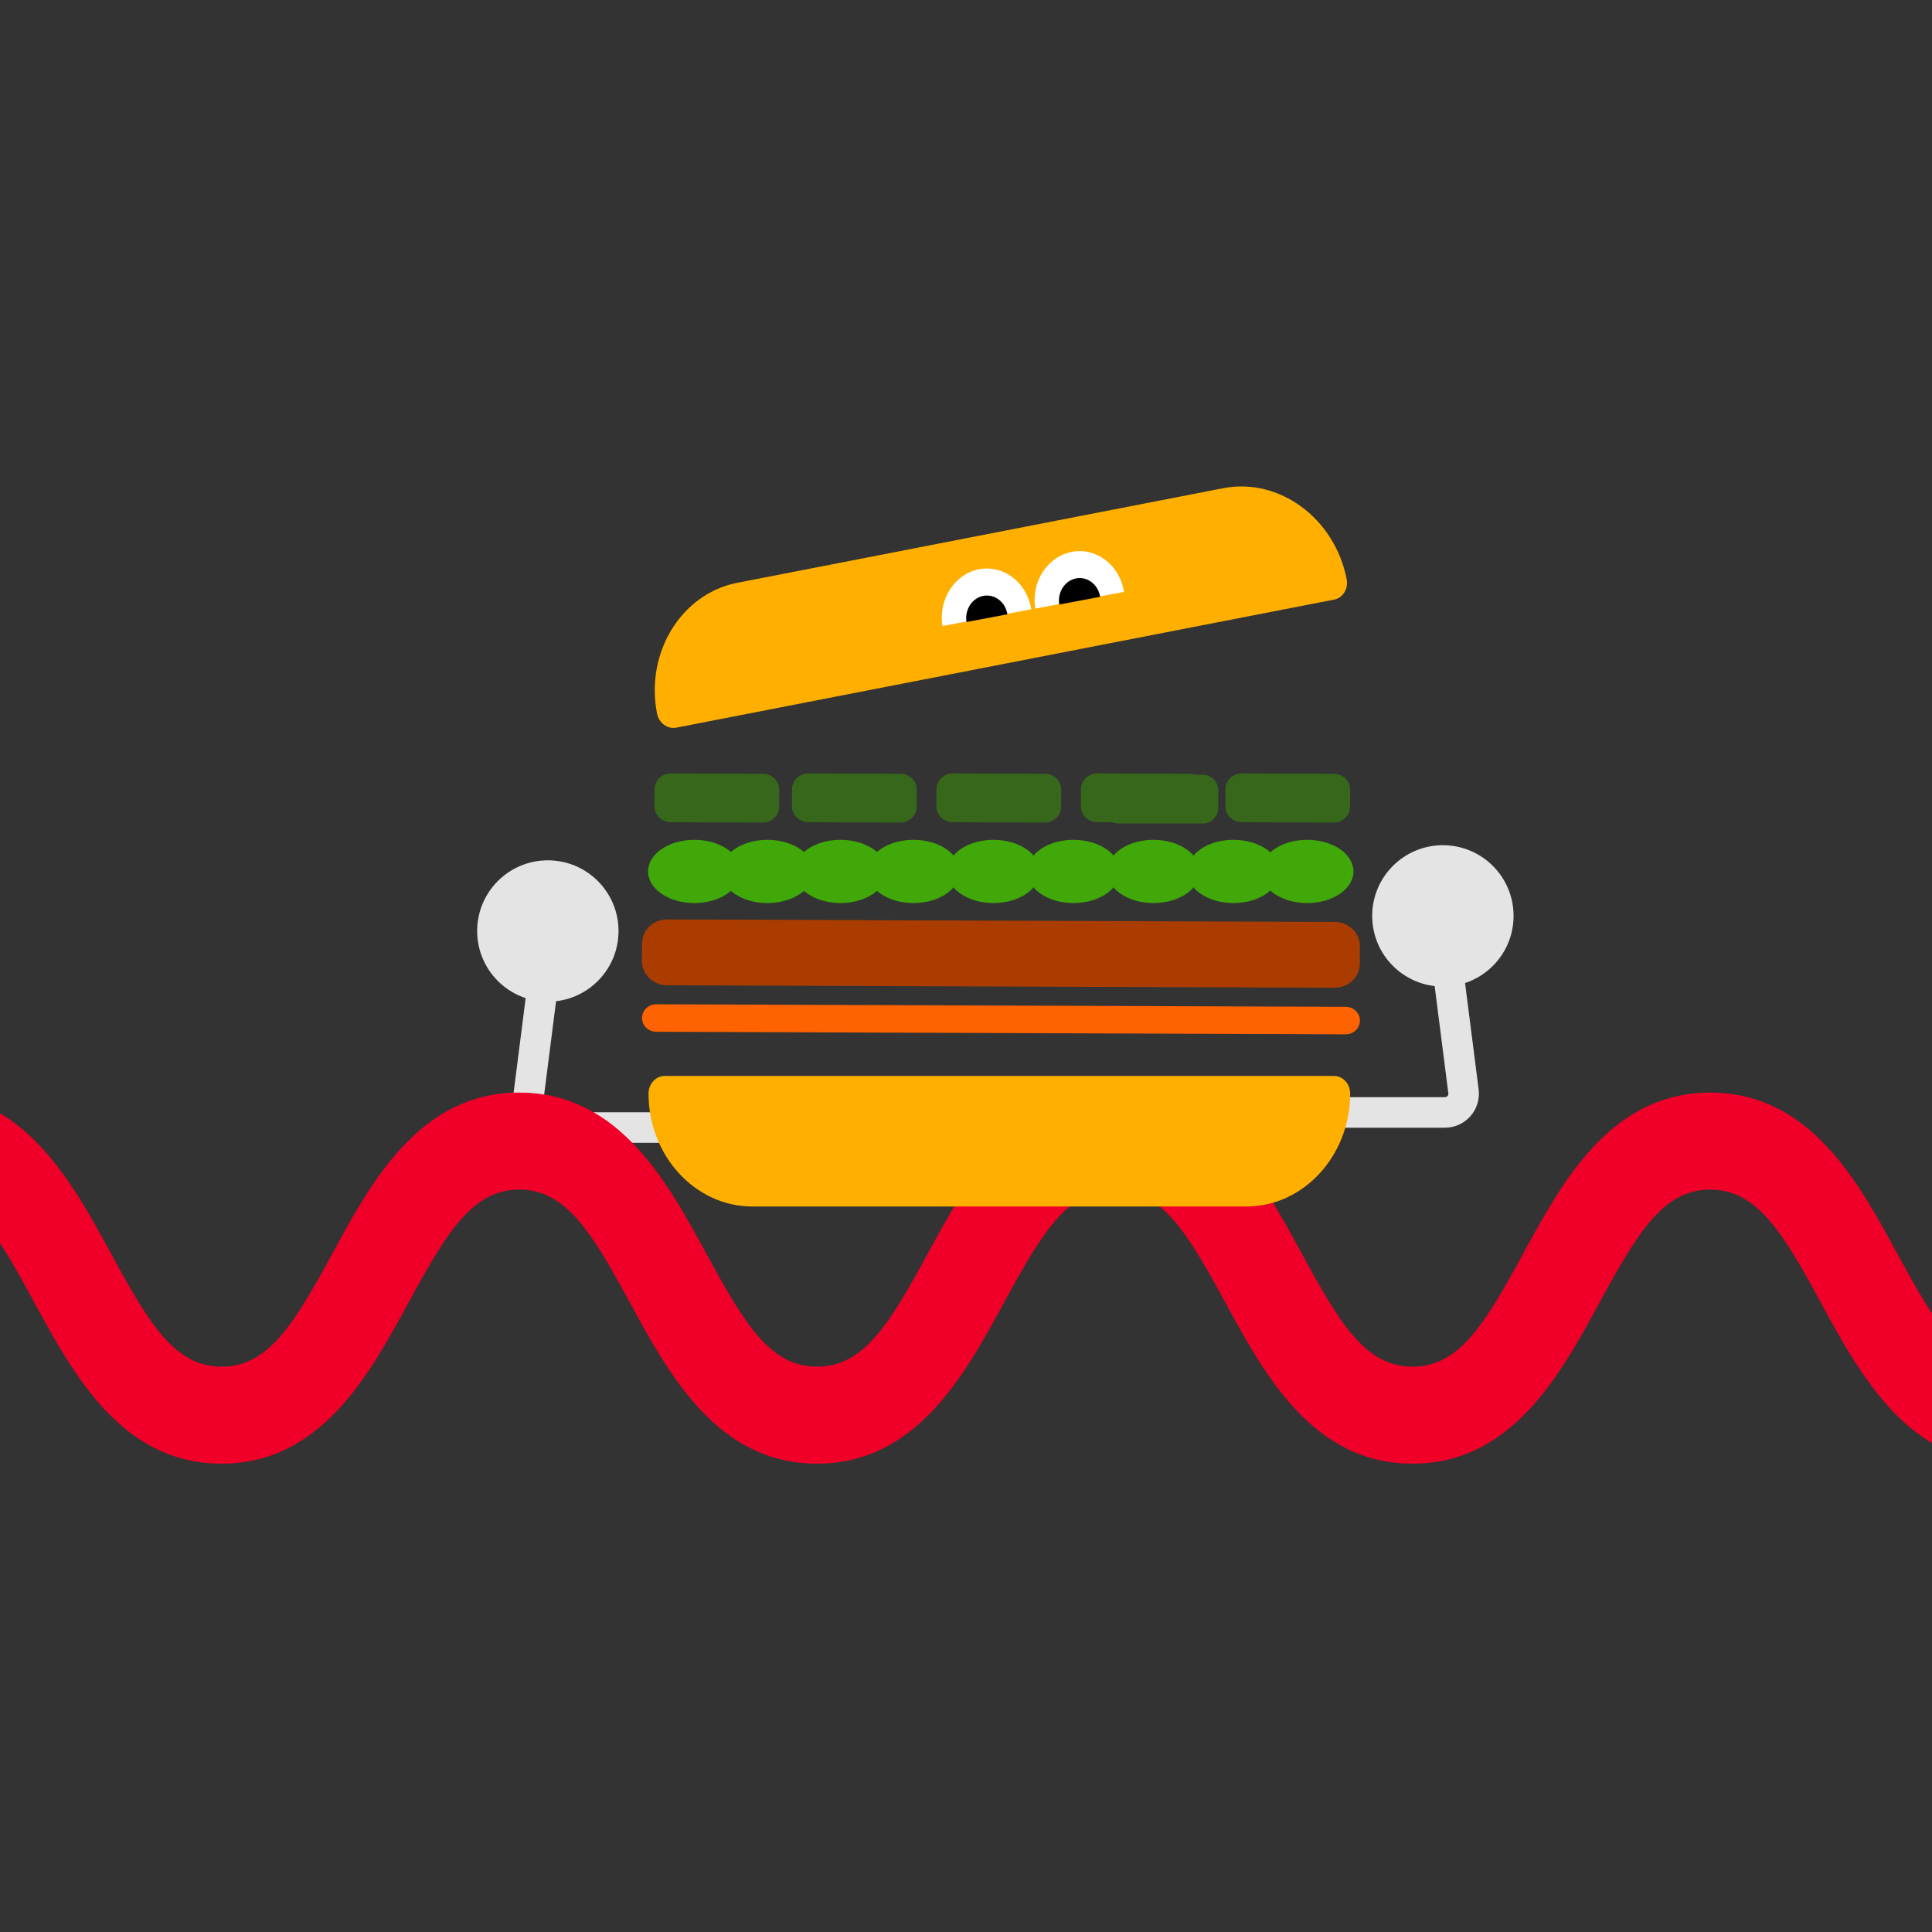 <svg width="297" height="297" viewBox="0 0 297 297" fill="none" xmlns="http://www.w3.org/2000/svg">
<rect x="0" y="0" width="297" height="297" fill="#333333" stroke="none"/>
<g clip-path="url(#clip0_105_1586)">
<g clip-path="url(#clip1_105_1586)">
<path d="M200.804 168.663H222.124C222.323 168.663 222.449 168.565 222.522 168.482C222.594 168.399 222.673 168.262 222.648 168.067L219.37 142.381C219.208 141.095 220.115 139.917 221.401 139.754C222.684 139.588 223.866 140.498 224.028 141.785L227.306 167.47C227.497 168.959 227.035 170.459 226.045 171.586C225.055 172.714 223.624 173.357 222.124 173.357H200.804" fill="#E4E4E4"/>
<path d="M221.809 151.662C227.811 151.662 232.676 146.797 232.676 140.796C232.676 134.795 227.811 129.93 221.809 129.93C215.808 129.93 210.943 134.795 210.943 140.796C210.943 146.797 215.808 151.662 221.809 151.662Z" fill="#E4E4E4"/>
</g>
<g clip-path="url(#clip2_105_1586)">
<path d="M105.224 170.987H83.903C83.705 170.987 83.578 170.889 83.506 170.806C83.434 170.723 83.354 170.586 83.379 170.391L86.657 144.705C86.82 143.419 85.912 142.241 84.626 142.078C83.343 141.912 82.162 142.823 81.999 144.109L78.721 169.795C78.53 171.283 78.992 172.783 79.983 173.91C80.973 175.038 82.404 175.681 83.903 175.681H105.224" fill="#E4E4E4"/>
<path d="M84.218 153.986C78.217 153.986 73.352 149.121 73.352 143.12C73.352 137.119 78.217 132.254 84.218 132.254C90.219 132.254 95.084 137.119 95.084 143.12C95.084 149.121 90.219 153.986 84.218 153.986Z" fill="#E4E4E4"/>
</g>
<path d="M308.67 225.003C293.368 225.003 285.914 211.301 279.943 200.299C274.08 189.49 270.108 182.87 262.899 182.87C255.69 182.87 251.732 189.49 245.856 200.299C239.871 211.301 232.431 225.003 217.129 225.003C201.826 225.003 194.386 211.301 188.401 200.299C182.539 189.49 178.567 182.87 171.358 182.87C164.149 182.87 160.19 189.49 154.314 200.299C148.33 211.301 140.889 225.003 125.587 225.003C110.285 225.003 102.844 211.301 96.859 200.299C90.997 189.49 87.025 182.87 79.816 182.87C72.607 182.87 68.649 189.49 62.773 200.299C56.788 211.301 49.361 225.003 34.045 225.003C18.73 225.003 11.303 211.301 5.318 200.299C-0.517 189.49 -4.476 182.87 -11.685 182.87V167.961C3.618 167.961 11.058 181.662 17.043 192.665C22.905 203.474 26.863 210.094 34.073 210.094C41.282 210.094 45.24 203.474 51.116 192.665C57.087 181.662 64.528 167.961 79.83 167.961C95.132 167.961 102.572 181.662 108.557 192.665C114.42 203.474 118.391 210.094 125.601 210.094C132.81 210.094 136.768 203.474 142.644 192.665C148.629 181.662 156.069 167.961 171.371 167.961C186.674 167.961 194.114 181.662 200.099 192.665C205.961 203.474 209.933 210.094 217.142 210.094C224.351 210.094 228.309 203.474 234.185 192.665C240.17 181.662 247.611 167.961 262.913 167.961C278.215 167.961 285.669 181.662 291.64 192.665C297.503 203.474 301.475 210.094 308.684 210.094V225.003H308.67Z" fill="#F00028"/>
<path d="M103.958 111.862L205.098 92.173C206.44 91.912 207.305 90.504 207.021 89.046C205.197 79.672 196.649 73.373 188.024 75.052L113.363 89.586C104.738 91.265 99.177 100.311 101.002 109.685C101.286 111.143 102.617 112.123 103.958 111.862Z" fill="#FFAF00"/>
<path d="M205.08 165.404L102.177 165.404C100.813 165.404 99.695 166.621 99.695 168.106C99.695 177.657 106.872 185.473 115.647 185.473L191.61 185.473C200.385 185.473 207.562 177.657 207.562 168.106C207.562 166.621 206.444 165.404 205.08 165.404Z" fill="#FFAF00"/>
<path d="M171.989 126.593H184.96C186.236 126.593 187.27 125.504 187.27 124.161V121.523C187.27 120.179 186.236 119.09 184.96 119.09H171.989C170.714 119.09 169.68 120.179 169.68 121.523V124.161C169.68 125.504 170.714 126.593 171.989 126.593Z" fill="#36671B"/>
<path d="M190.88 126.398L205.016 126.451C206.407 126.456 207.538 125.371 207.543 124.028L207.552 121.39C207.557 120.046 206.435 118.953 205.044 118.948L190.908 118.895C189.517 118.89 188.386 119.975 188.381 121.318L188.372 123.956C188.367 125.3 189.489 126.393 190.88 126.398Z" fill="#36671B"/>
<path d="M168.67 126.398L182.806 126.451C184.197 126.456 185.328 125.371 185.333 124.028L185.342 121.39C185.347 120.046 184.225 118.953 182.834 118.948L168.698 118.895C167.308 118.89 166.177 119.975 166.172 121.318L166.162 123.956C166.157 125.3 167.28 126.393 168.67 126.398Z" fill="#36671B"/>
<path d="M146.461 126.398L160.597 126.451C161.988 126.456 163.119 125.371 163.124 124.028L163.134 121.39C163.139 120.046 162.016 118.953 160.625 118.948L146.489 118.895C145.099 118.89 143.968 119.975 143.963 121.318L143.953 123.956C143.948 125.3 145.071 126.393 146.461 126.398Z" fill="#36671B"/>
<path d="M124.254 126.398L138.39 126.451C139.781 126.456 140.912 125.371 140.917 124.028L140.926 121.39C140.931 120.046 139.809 118.953 138.418 118.948L124.282 118.895C122.891 118.89 121.761 119.975 121.756 121.318L121.746 123.956C121.741 125.3 122.864 126.393 124.254 126.398Z" fill="#36671B"/>
<path d="M103.117 126.398L117.253 126.451C118.644 126.456 119.775 125.371 119.78 124.028L119.79 121.39C119.795 120.046 118.672 118.953 117.281 118.948L103.145 118.895C101.755 118.89 100.624 119.975 100.619 121.318L100.609 123.956C100.604 125.3 101.727 126.393 103.117 126.398Z" fill="#36671B"/>
<ellipse cx="7.119" cy="4.862" rx="7.119" ry="4.862" transform="matrix(-1 0 0 1 208.063 129.102)" fill="#40A808"/>
<ellipse cx="7.119" cy="4.862" rx="7.119" ry="4.862" transform="matrix(-1 0 0 1 196.737 129.102)" fill="#40A808"/>
<ellipse cx="7.119" cy="4.862" rx="7.119" ry="4.862" transform="matrix(-1 0 0 1 184.44 129.102)" fill="#40A808"/>
<ellipse cx="7.119" cy="4.862" rx="7.119" ry="4.862" transform="matrix(-1 0 0 1 172.144 129.102)" fill="#40A808"/>
<ellipse cx="7.119" cy="4.862" rx="7.119" ry="4.862" transform="matrix(-1 0 0 1 159.846 129.102)" fill="#40A808"/>
<ellipse cx="7.119" cy="4.862" rx="7.119" ry="4.862" transform="matrix(-1 0 0 1 147.549 129.102)" fill="#40A808"/>
<ellipse cx="7.119" cy="4.862" rx="7.119" ry="4.862" transform="matrix(-1 0 0 1 136.32 129.102)" fill="#40A808"/>
<ellipse cx="7.119" cy="4.862" rx="7.119" ry="4.862" transform="matrix(-1 0 0 1 125.091 129.102)" fill="#40A808"/>
<ellipse cx="7.119" cy="4.862" rx="7.119" ry="4.862" transform="matrix(-1 0 0 1 113.862 129.102)" fill="#40A808"/>
<path d="M102.526 151.462L205.172 151.845C207.302 151.852 209.035 150.19 209.043 148.132L209.053 145.465C209.06 143.407 207.34 141.732 205.21 141.724L102.564 141.341C100.434 141.333 98.701 142.995 98.693 145.054L98.683 147.72C98.675 149.779 100.396 151.454 102.526 151.462Z" fill="#AB3C00"/>
<path d="M100.878 158.608L206.864 159.003C208.072 159.008 209.054 158.065 209.059 156.898C209.063 155.731 208.087 154.782 206.88 154.777L100.894 154.382C99.686 154.377 98.703 155.319 98.699 156.486C98.695 157.653 99.67 158.603 100.878 158.608Z" fill="#FF6200"/>
<path d="M164.786 84.831C168.556 84.122 172.141 86.879 172.792 90.987L159.138 93.556C158.487 89.448 161.017 85.541 164.786 84.831Z" fill="white"/>
<path d="M165.434 88.912C167.17 88.585 168.822 89.854 169.122 91.748L162.834 92.931C162.532 91.038 163.698 89.239 165.434 88.912Z" fill="black"/>
<path d="M150.527 87.507C154.297 86.798 157.881 89.554 158.532 93.663L144.879 96.232C144.228 92.124 146.757 88.217 150.527 87.507Z" fill="white"/>
<path d="M151.174 91.6C152.911 91.273 154.562 92.541 154.862 94.436L148.574 95.619C148.274 93.725 149.438 91.926 151.174 91.6Z" fill="black"/>
</g>
<defs>
<clipPath id="clip0_105_1586">
<rect width="297" height="297" fill="white"/>
</clipPath>
<clipPath id="clip1_105_1586">
<rect width="31.872" height="43.432" fill="white" transform="translate(200.804 129.93)"/>
</clipPath>
<clipPath id="clip2_105_1586">
<rect width="31.872" height="43.432" fill="white" transform="matrix(-1 0 0 1 105.224 132.254)"/>
</clipPath>
</defs>
</svg>
